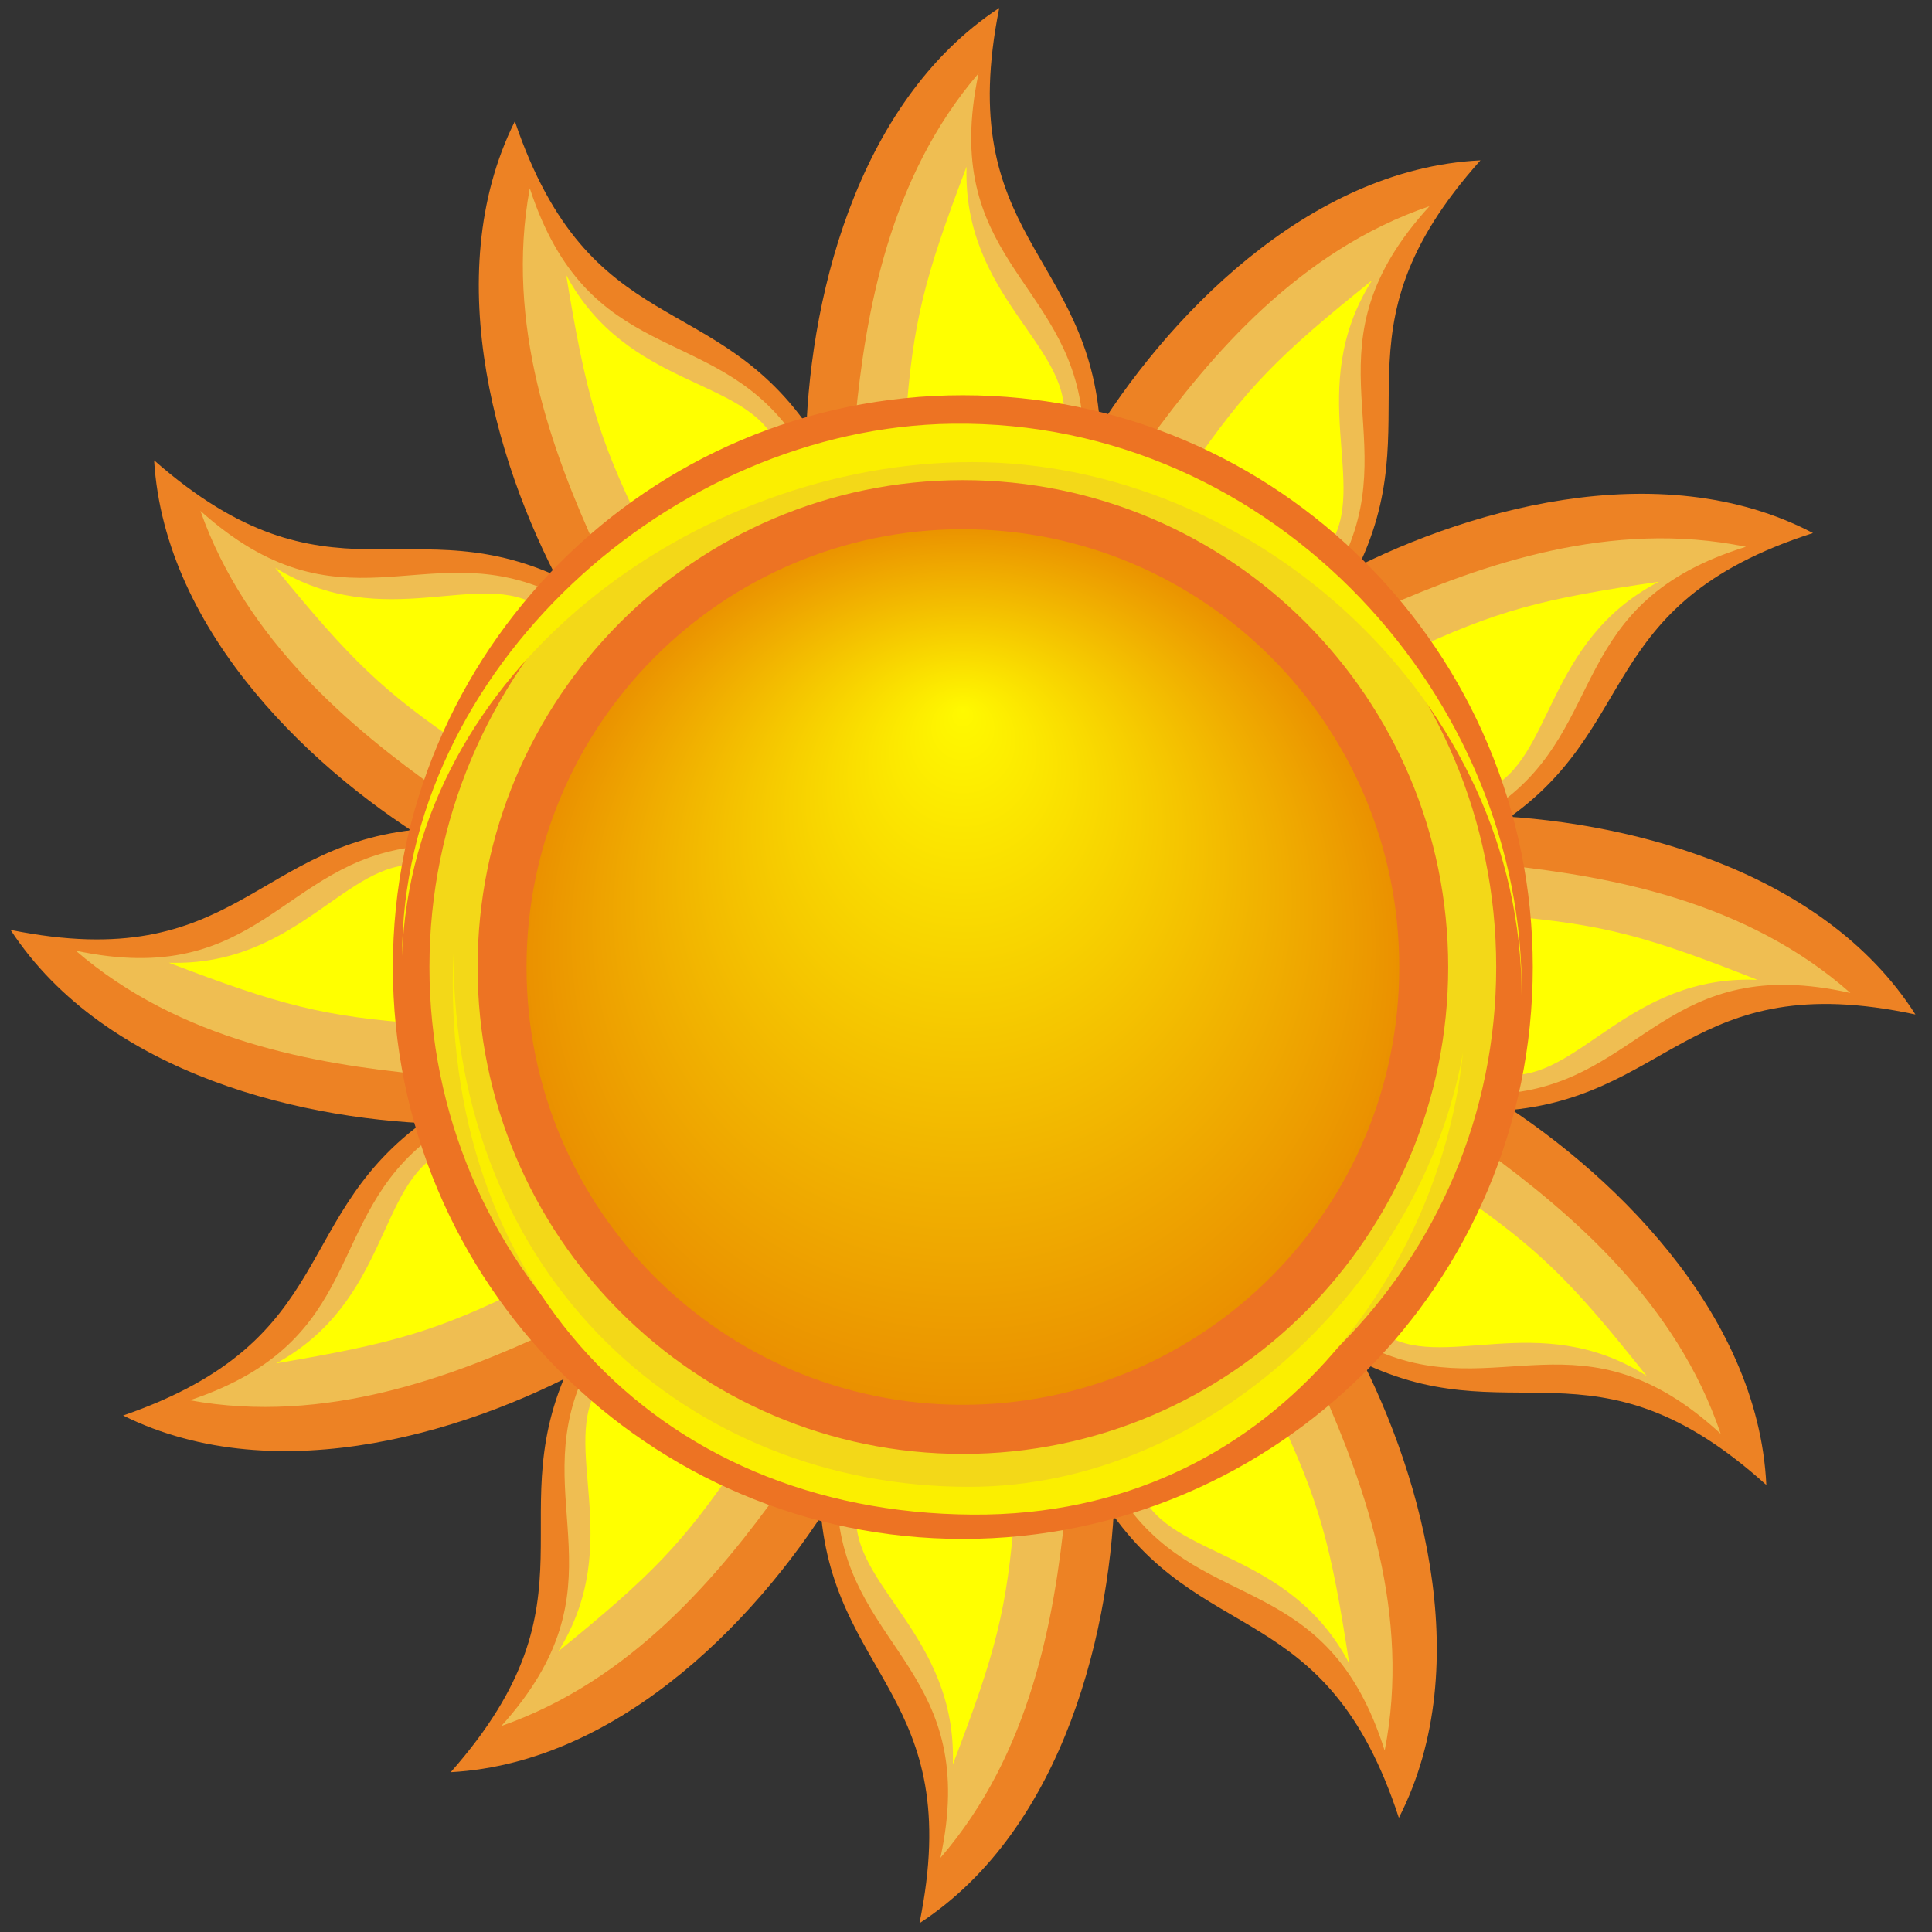 <?xml version="1.0" encoding="UTF-8" standalone="no"?>
<!-- Created with Inkscape (http://www.inkscape.org/) -->

<svg
   xmlns:dc="http://purl.org/dc/elements/1.1/"
   xmlns:cc="http://creativecommons.org/ns#"
   xmlns:rdf="http://www.w3.org/1999/02/22-rdf-syntax-ns#"
   xmlns:svg="http://www.w3.org/2000/svg"
   xmlns="http://www.w3.org/2000/svg"
   xmlns:xlink="http://www.w3.org/1999/xlink"
   xmlns:sodipodi="http://sodipodi.sourceforge.net/DTD/sodipodi-0.dtd"
   xmlns:inkscape="http://www.inkscape.org/namespaces/inkscape"
   width="1000"
   height="1000"
   id="svg2"
   sodipodi:version="0.32"
   inkscape:version="0.48.5 r10040"
   version="1.0"
   sodipodi:docname="shape_sun.svg"
   inkscape:output_extension="org.inkscape.output.svg.inkscape"
   sodipodi:modified="true">
  <rect width="100%" height="100%" fill="#333333" stroke="none"/>
  <defs
     id="defs4">
    <inkscape:perspective
       sodipodi:type="inkscape:persp3d"
       inkscape:vp_x="0 : 108.44145 : 1"
       inkscape:vp_y="0 : 1000 : 0"
       inkscape:vp_z="216.8479 : 108.44145 : 1"
       inkscape:persp3d-origin="108.42395 : 72.294301 : 1"
       id="perspective59" />
    <linearGradient
       id="linearGradient6092">
      <stop
         style="stop-color:#fff900;stop-opacity:1;"
         offset="0"
         id="stop6094" />
      <stop
         style="stop-color:#ea8f00;stop-opacity:1;"
         offset="1"
         id="stop6096" />
    </linearGradient>
    <linearGradient
       id="linearGradient12211">
      <stop
         style="stop-color:#4a3100;stop-opacity:1;"
         offset="0"
         id="stop12213" />
      <stop
         style="stop-color:#bd7d01;stop-opacity:1;"
         offset="1"
         id="stop12215" />
    </linearGradient>
    <linearGradient
       id="linearGradient4127">
      <stop
         style="stop-color:#ffffff;stop-opacity:1;"
         offset="0"
         id="stop4129" />
      <stop
         style="stop-color:#ffffff;stop-opacity:0.635;"
         offset="1"
         id="stop4131" />
    </linearGradient>
    <linearGradient
       id="linearGradient4190">
      <stop
         style="stop-color:#ffffff;stop-opacity:0"
         offset="0"
         id="stop4192" />
      <stop
         style="stop-color:#b86c00;stop-opacity:1;"
         offset="1"
         id="stop4194" />
    </linearGradient>
    <radialGradient
       inkscape:collect="always"
       xlink:href="#linearGradient6092"
       id="radialGradient6098"
       cx="480.08"
       cy="234.651"
       fx="480.08"
       fy="207.447"
       r="50.459"
       gradientTransform="translate(0,-2.3251718e-5)"
       gradientUnits="userSpaceOnUse" />
    <radialGradient
       inkscape:collect="always"
       xlink:href="#linearGradient6092"
       id="radialGradient7999"
       gradientUnits="userSpaceOnUse"
       gradientTransform="translate(0,-2.3251718e-5)"
       cx="480.08"
       cy="234.651"
       fx="480.08"
       fy="205.549"
       r="50.459" />
    <radialGradient
       inkscape:collect="always"
       xlink:href="#linearGradient6092"
       id="radialGradient8005"
       gradientUnits="userSpaceOnUse"
       gradientTransform="translate(-246.939,193.256)"
       cx="480.08"
       cy="234.651"
       fx="480.08"
       fy="205.549"
       r="50.459" />
    <radialGradient
       inkscape:collect="always"
       xlink:href="#linearGradient6092"
       id="radialGradient8038"
       gradientUnits="userSpaceOnUse"
       gradientTransform="translate(0,-2.3251718e-5)"
       cx="480.08"
       cy="234.651"
       fx="480.08"
       fy="205.549"
       r="50.459" />
    <radialGradient
       inkscape:collect="always"
       xlink:href="#linearGradient6092"
       id="radialGradient8044"
       gradientUnits="userSpaceOnUse"
       gradientTransform="translate(0,-2.3251718e-5)"
       cx="480.08"
       cy="234.651"
       fx="480.08"
       fy="205.549"
       r="50.459" />
    <radialGradient
       inkscape:collect="always"
       xlink:href="#linearGradient6092"
       id="radialGradient8250"
       gradientUnits="userSpaceOnUse"
       gradientTransform="translate(0,-2.3251718e-5)"
       cx="480.08"
       cy="234.651"
       fx="480.08"
       fy="205.549"
       r="50.459" />
    <radialGradient
       inkscape:collect="always"
       xlink:href="#linearGradient6092"
       id="radialGradient8256"
       gradientUnits="userSpaceOnUse"
       gradientTransform="translate(0,-2.3251718e-5)"
       cx="480.08"
       cy="234.651"
       fx="480.08"
       fy="205.549"
       r="50.459" />
    <radialGradient
       inkscape:collect="always"
       xlink:href="#linearGradient6092"
       id="radialGradient8294"
       gradientUnits="userSpaceOnUse"
       gradientTransform="translate(0,-2.3251718e-5)"
       cx="480.08"
       cy="234.651"
       fx="480.08"
       fy="205.549"
       r="50.459" />
  </defs>
  <sodipodi:namedview
     id="base"
     pagecolor="#ffffff"
     bordercolor="#666666"
     borderopacity="1.0"
     gridtolerance="50"
     guidetolerance="10"
     objecttolerance="10"
     inkscape:pageopacity="0.0"
     inkscape:pageshadow="2"
     inkscape:zoom="0.2794218"
     inkscape:cx="-483.04416"
     inkscape:cy="291.5977"
     inkscape:document-units="px"
     inkscape:current-layer="layer1"
     width="1052.362px"
     height="744.094px"
     inkscape:window-width="1152"
     inkscape:window-height="808"
     inkscape:window-x="-4"
     inkscape:window-y="-4"
     showguides="true"
     inkscape:guide-bbox="true"
     inkscape:object-paths="false"
     inkscape:grid-bbox="false"
     showgrid="false"
     inkscape:window-maximized="0" />
  <g
     inkscape:label="Layer 1"
     inkscape:groupmode="layer"
     id="layer1"
     transform="translate(-371.728,657.118)">
    <g
       id="g8273"
       transform="matrix(4.557,0,0,4.572,-1317.603,-1229.418)">
      <g
         transform="matrix(1,-0.02,0.02,1,-4.486,9.406)"
         id="g7904"
         inkscape:transform-center-x="83.496727"
         inkscape:transform-center-y="1.4234665">
        <path
           style="fill:#ed8224;fill-opacity:1;stroke:none;"
           d="m 421.294,251.448 c -16.195,-0.531 -39.002,-6.293 -49.466,-22.965 25.859,5.754 27.873,-9.716 47.77,-10.513"
           id="path7135"
           sodipodi:nodetypes="ccc" />
        <path
           sodipodi:nodetypes="ccc"
           id="path7161"
           d="m 418.091,245.757 c -11.999,-1.412 -27.259,-4.337 -38.907,-14.777 20.727,4.836 23.6,-9.591 38.841,-10.985"
           style="fill:#efbe52;fill-opacity:0.997;stroke:none;" />
        <path
           style="fill:#ffff00;fill-opacity:1;stroke:none;"
           d="m 418.406,240.049 c -11.26,-1.047 -16.135,-2.427 -28.688,-7.494 14.594,0.74 20.427,-11.326 28.64,-10.479"
           id="path7163"
           sodipodi:nodetypes="ccc" />
      </g>
      <use
         x="0"
         y="0"
         xlink:href="#g7904"
         inkscape:transform-center-x="68.724931"
         inkscape:transform-center-y="-35.282489"
         id="use7913"
         transform="matrix(0.868,0.497,-0.497,0.868,179.932,-207.581)"
         width="1052.362"
         height="744.094" />
      <use
         x="0"
         y="0"
         xlink:href="#use7913"
         inkscape:transform-center-x="36.455961"
         inkscape:transform-center-y="-68.570892"
         id="use7915"
         transform="matrix(0.866,0.5,-0.5,0.866,181.639,-208.735)"
         width="1052.362"
         height="744.094" />
      <use
         x="0"
         y="0"
         xlink:href="#use7915"
         inkscape:transform-center-x="1.4013646"
         inkscape:transform-center-y="-83.499375"
         id="use7917"
         transform="matrix(0.864,0.503,-0.503,0.864,183.261,-209.824)"
         width="1052.362"
         height="744.094" />
      <use
         x="0"
         y="0"
         xlink:href="#use7917"
         inkscape:transform-center-x="-36.265096"
         inkscape:transform-center-y="-68.066794"
         id="use7919"
         transform="matrix(0.862,0.508,-0.508,0.862,185.524,-211.327)"
         width="1052.362"
         height="744.094" />
      <use
         x="0"
         y="0"
         xlink:href="#use7919"
         inkscape:transform-center-x="-69.437496"
         inkscape:transform-center-y="-35.195795"
         id="use7921"
         transform="matrix(0.863,0.505,-0.505,0.863,183.974,-210.299)"
         width="1052.362"
         height="744.094" />
      <use
         x="0"
         y="0"
         xlink:href="#use7921"
         inkscape:transform-center-x="-83.571129"
         inkscape:transform-center-y="-0.7583852"
         id="use7923"
         transform="matrix(0.868,0.497,-0.497,0.868,179.955,-207.596)"
         width="1052.362"
         height="744.094" />
      <use
         x="0"
         y="0"
         xlink:href="#use7923"
         inkscape:transform-center-x="-68.027954"
         inkscape:transform-center-y="36.322494"
         id="use7925"
         transform="matrix(0.867,0.499,-0.499,0.867,181.078,-208.357)"
         width="1052.362"
         height="744.094" />
      <use
         x="0"
         y="0"
         xlink:href="#use7925"
         inkscape:transform-center-x="-35.715054"
         inkscape:transform-center-y="69.08351"
         id="use7927"
         transform="matrix(0.867,0.498,-0.498,0.867,180.309,-207.836)"
         width="1052.362"
         height="744.094" />
      <use
         x="0"
         y="0"
         xlink:href="#use7927"
         inkscape:transform-center-x="-0.97523674"
         inkscape:transform-center-y="83.547547"
         id="use7929"
         transform="matrix(0.868,0.497,-0.497,0.868,179.945,-207.588)"
         width="1052.362"
         height="744.094" />
      <use
         x="0"
         y="0"
         xlink:href="#use7929"
         inkscape:transform-center-x="36.387489"
         inkscape:transform-center-y="67.983973"
         id="use7931"
         transform="matrix(0.867,0.498,-0.498,0.867,180.724,-208.117)"
         width="1052.362"
         height="744.094" />
      <use
         x="0"
         y="0"
         xlink:href="#use7931"
         inkscape:transform-center-x="69.172741"
         inkscape:transform-center-y="35.584785"
         id="use7933"
         transform="matrix(0.871,0.492,-0.492,0.871,177.511,-205.926)"
         width="1052.362"
         height="744.094" />
      <path
         id="path4743"
         d="m 480.073,184.192 c 27.849,0 50.466,22.617 50.466,50.466 0,27.849 -22.617,50.451 -50.466,50.451 -27.849,0 -50.451,-22.602 -50.451,-50.451 0,-27.85 22.602,-50.466 50.451,-50.466 z"
         style="fill:url(#radialGradient8294);fill-opacity:1;stroke:none;" />
      <path
         d="m 480.072,169.922 c -35.735,0 -64.737,29.002 -64.737,64.737 0,35.735 29.002,64.737 64.737,64.737 35.735,0 64.737,-29.002 64.737,-64.737 0,-35.735 -29.002,-64.737 -64.737,-64.737 z m 8.4e-4,15.164 c 27.356,0 49.571,22.216 49.571,49.571 0,27.356 -22.216,49.557 -49.571,49.557 -27.356,0 -49.557,-22.201 -49.557,-49.557 0,-27.356 22.201,-49.571 49.557,-49.571 z"
         style="fill:#ed7323;fill-opacity:1;stroke:none;"
         id="path3760" />
      <path
         d="m 480.072,174.076 c -33.442,0 -60.583,27.141 -60.583,60.583 0,33.442 27.141,60.583 60.583,60.583 33.442,0 60.583,-27.141 60.583,-60.583 0,-33.442 -27.141,-60.583 -60.583,-60.583 z m -5e-4,5.454 c 30.423,0 55.13,24.707 55.13,55.13 0,30.423 -24.707,55.113 -55.13,55.113 -30.423,0 -55.113,-24.69 -55.113,-55.113 0,-30.423 24.69,-55.13 55.113,-55.13 z"
         style="fill:#f3d818;fill-opacity:1;stroke:none;"
         id="path3767" />
      <path
         transform="matrix(0.649,0,0,0.636,644.722,-212.865)"
         sodipodi:nodetypes="csssscscsc"
         id="path19323"
         d="m -155.903,708.685 c 0.672,-52.232 -42.833,-102.54 -99.687,-101.748 -48.926,0.681 -96.24,43.697 -96.24,94.766 1.631,-50.731 51.222,-87.938 99.825,-87.938 49.637,0 96.101,42.685 96.101,94.92 z m -10.269,10.216 c -7.031,40.145 -43.91,77.27 -86.441,77.27 -49.042,0 -90.149,-36.984 -90.238,-94.981 -2.473,57.536 34.884,99.559 90.847,99.926 53.514,0.356 82.194,-45.042 85.832,-82.216 z"
         style="fill:#fbef00;fill-opacity:1;stroke:none;" />
    </g>
  </g>
</svg>
